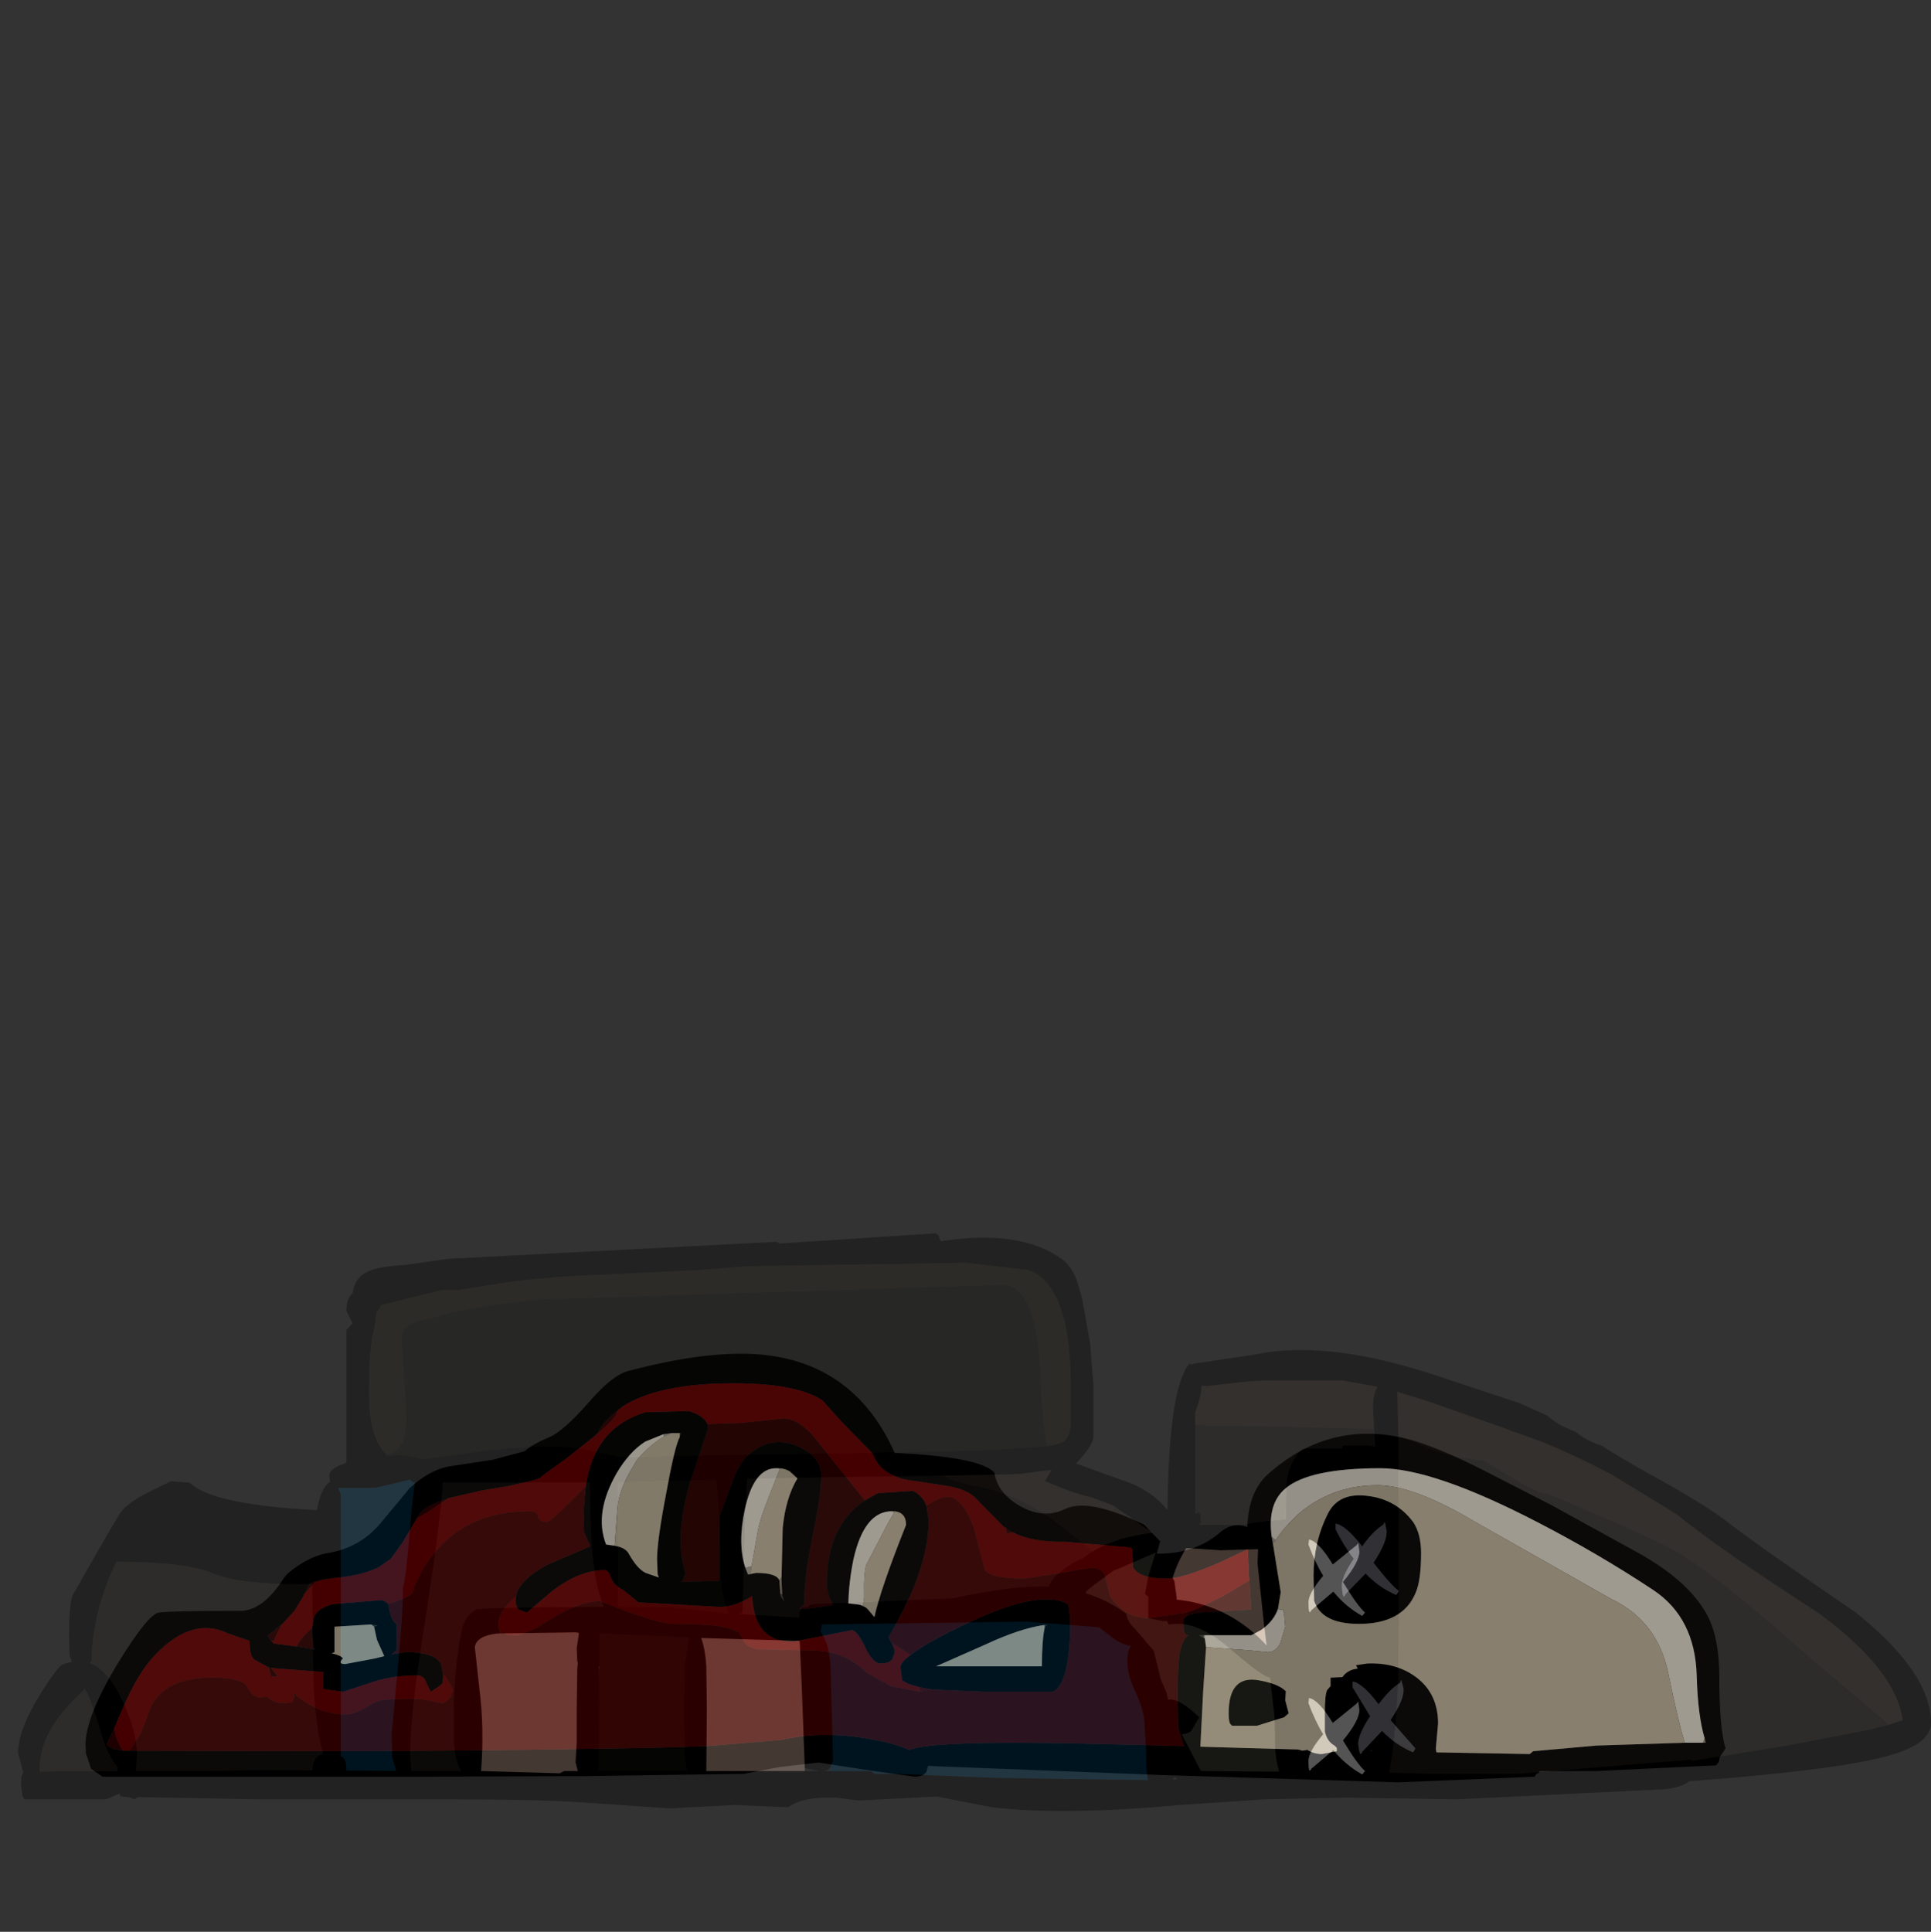 <?xml version="1.0" encoding="UTF-8" standalone="no"?>
<svg xmlns:ffdec="https://www.free-decompiler.com/flash" xmlns:xlink="http://www.w3.org/1999/xlink" ffdec:objectType="frame" height="170.65px" width="170.6px" xmlns="http://www.w3.org/2000/svg">
  <rect width="100%" height="100%" fill="#333333" stroke="none"/>
  <g transform="matrix(1.0, 0.0, 0.0, 1.0, 46.1, 154.0)">
    <use ffdec:characterId="336" height="37.85" transform="matrix(1.0, 0.0, 0.0, 1.0, -38.55, -34.4)" width="144.9" xlink:href="#shape0"/>
    <use ffdec:characterId="396" height="51.05" transform="matrix(1.0, 0.0, 0.0, 1.0, -44.5, -45.05)" width="169.0" xlink:href="#shape1"/>
  </g>
  <defs>
    <g id="shape0" transform="matrix(1.0, 0.0, 0.0, 1.0, 72.45, 18.9)">
      <path d="M-53.85 11.25 L-54.05 11.5 -54.0 11.1 -53.85 11.25 M24.95 4.2 L24.85 3.95 25.8 3.6 28.05 2.5 30.4 1.1 30.55 3.7 25.85 3.95 24.95 4.2 M-3.6 -5.95 Q-6.95 -3.7 -6.95 1.35 -6.95 2.3 -6.4 3.3 L-7.35 3.45 -9.0 3.65 -9.35 3.6 -9.25 3.5 -8.95 3.25 Q-8.95 0.85 -8.2 -2.85 -7.45 -6.5 -7.45 -8.1 -7.45 -9.85 -9.55 -10.75 -11.8 -11.7 -13.8 -10.05 -14.7 -9.3 -15.35 -7.45 L-16.45 -4.5 -16.45 1.15 -16.55 1.15 -19.8 1.25 -19.65 1.05 -19.45 0.45 Q-20.45 -2.7 -19.05 -7.5 L-17.45 -12.3 -17.5 -12.7 -17.4 -12.7 -14.55 -12.8 -10.7 -13.2 Q-9.15 -13.1 -7.55 -10.9 L-3.95 -6.4 -3.6 -5.95 M8.9 -3.45 L9.45 -3.15 8.95 -3.0 8.9 -3.45 M-2.4 -9.15 L-2.45 -9.15 -2.45 -9.25 -2.4 -9.15 M-25.5 -13.85 Q-25.35 -13.4 -27.45 -11.65 L-27.2 -11.9 Q-26.7 -12.95 -25.5 -13.85 M-40.45 -6.1 L-42.25 -4.9 -43.15 -4.4 -42.95 -4.75 Q-42.35 -5.55 -40.45 -6.1 M-45.4 -0.9 L-45.45 -0.8 -45.55 -0.75 -45.4 -0.9 M-51.85 1.15 L-52.1 1.2 -53.05 2.25 -52.7 1.5 Q-52.5 1.25 -51.85 1.15 M-54.9 4.8 L-55.2 5.15 -55.85 6.5 -56.05 6.45 -56.35 6.0 -54.9 4.8 M-53.8 6.95 Q-53.3 6.0 -52.45 5.35 L-52.45 5.75 -52.3 7.05 -52.3 7.2 -53.8 6.95 M-56.25 8.8 L-56.05 8.85 -55.45 9.6 -56.05 9.6 -56.25 8.8 M-69.9 14.15 Q-69.8 15.15 -69.15 16.15 L-70.05 16.0 -70.6 15.6 -69.9 14.15" fill="#2d0000" fill-rule="evenodd" stroke="none"/>
      <path d="M1.85 -5.5 L2.05 -4.2 Q2.05 -1.55 0.75 1.7 0.0 3.5 -1.5 6.15 L-1.25 6.6 Q-0.95 7.15 -0.95 7.45 L-1.15 8.05 Q-1.4 8.45 -2.2 8.45 -2.85 8.45 -3.5 7.15 -4.15 5.7 -4.7 5.5 L-9.75 6.5 Q-13.35 6.7 -13.55 2.5 -15.05 3.45 -16.45 3.45 L-23.6 3.05 -24.95 1.95 Q-25.8 1.55 -26.05 0.8 -26.25 0.2 -26.6 0.2 -28.75 0.2 -31.15 2.0 L-33.45 3.95 -34.15 3.7 Q-34.45 3.5 -34.45 2.7 L-34.4 2.5 Q-34.25 1.2 -31.7 -0.25 L-27.85 -1.9 -28.4 -3.15 -28.45 -4.9 -28.25 -7.2 Q-27.5 -12.4 -22.95 -13.75 L-19.15 -13.85 Q-17.8 -13.45 -17.5 -12.7 L-17.45 -12.3 -19.05 -7.5 Q-20.45 -2.7 -19.45 0.45 L-19.65 1.05 -19.8 1.25 -16.55 1.15 -16.45 1.15 -16.45 -4.5 -15.35 -7.45 Q-14.7 -9.3 -13.8 -10.05 -11.8 -11.7 -9.55 -10.75 -7.45 -9.85 -7.45 -8.1 -7.45 -6.5 -8.2 -2.85 -8.95 0.85 -8.95 3.25 L-9.25 3.5 -9.35 3.6 -9.0 3.65 -7.35 3.45 -6.4 3.3 Q-6.95 2.3 -6.95 1.35 -6.95 -3.7 -3.6 -5.95 L-2.45 -6.6 0.65 -6.8 Q1.5 -6.4 1.85 -5.5 M0.45 7.7 Q1.85 6.6 5.55 4.85 11.9 1.85 14.35 3.2 L14.45 3.6 14.55 4.7 Q14.55 10.25 13.0 10.95 L7.05 10.95 2.35 10.75 1.25 10.55 0.25 10.25 -0.3 9.95 -0.45 8.75 Q-0.4 8.3 0.45 7.7 M-45.7 3.2 Q-45.5 4.65 -44.95 5.0 L-44.95 7.25 -45.25 7.5 -45.4 7.65 -44.2 7.45 Q-41.4 7.45 -41.0 8.6 L-40.85 9.45 -40.85 9.7 -40.9 10.15 -40.95 10.25 -41.25 10.5 -41.95 10.95 -42.35 10.15 Q-42.5 9.5 -43.2 9.5 -45.55 9.5 -47.55 10.25 L-49.7 10.95 -51.45 10.7 -51.45 9.2 -56.05 8.85 -56.25 8.8 -57.55 8.1 Q-57.95 7.75 -57.95 6.55 L-57.95 6.45 -59.85 5.8 Q-63.0 4.25 -66.3 7.7 -67.8 9.25 -69.15 12.4 L-69.9 14.15 -70.6 15.6 -70.05 16.0 -69.15 16.15 -68.55 16.15 -48.05 16.2 Q-25.05 16.05 -17.55 15.75 L-10.95 15.2 Q-7.3 14.35 -3.0 15.15 -0.95 15.5 0.35 16.1 2.35 15.15 18.75 15.6 L24.6 15.75 24.1 14.15 24.05 11.25 Q24.05 8.3 24.25 7.4 24.5 6.25 25.0 5.95 L24.85 5.95 24.7 5.8 Q24.55 5.6 24.55 4.85 24.55 4.35 24.95 4.2 L25.85 3.95 30.55 3.7 30.4 1.1 30.35 0.75 30.25 -1.65 27.8 -0.5 Q24.5 0.95 23.05 0.95 20.65 0.95 20.1 -0.05 L20.05 -1.25 20.05 -1.65 19.85 -1.8 14.15 -2.3 Q11.15 -2.25 9.45 -3.15 L8.9 -3.45 8.9 -3.5 8.65 -3.65 8.55 -3.75 6.05 -6.3 Q5.15 -7.05 3.25 -7.3 L-0.05 -7.8 Q-1.6 -8.2 -2.35 -9.1 L-2.4 -9.15 -2.45 -9.25 -2.6 -9.45 -2.95 -10.15 -5.55 -12.8 -7.35 -14.8 Q-9.65 -16.3 -15.2 -16.3 -21.8 -16.3 -25.0 -14.25 L-25.5 -13.85 Q-26.7 -12.95 -27.2 -11.9 L-27.45 -11.65 -29.85 -9.75 -32.2 -8.05 -32.2 -8.0 Q-32.4 -7.85 -33.4 -7.6 L-35.2 -7.2 -37.35 -6.85 -40.4 -6.15 -40.45 -6.15 -40.45 -6.1 Q-42.35 -5.55 -42.95 -4.75 L-43.15 -4.4 -44.4 -2.3 -45.4 -0.9 -45.55 -0.75 -46.55 -0.05 Q-48.1 0.7 -50.45 0.9 L-50.8 0.95 -51.5 1.05 -51.7 1.1 -51.85 1.15 Q-52.5 1.25 -52.7 1.5 L-53.05 2.25 -53.1 2.25 -53.2 2.5 -53.25 2.6 -53.95 3.75 -54.9 4.8 -56.35 6.0 -56.05 6.45 -55.85 6.65 -55.8 6.7 -55.3 6.75 -53.8 6.95 -52.3 7.2 -52.2 7.2 -52.3 7.05 -52.45 5.75 -52.45 5.35 -52.25 4.3 Q-51.9 3.55 -50.55 3.2 L-46.3 2.85 Q-45.9 2.95 -45.7 3.2 M10.05 -5.5 Q12.15 -4.25 14.1 -5.2 16.2 -6.2 21.1 -3.8 L22.2 -2.65 22.5 -2.35 22.2 -1.25 22.3 -1.25 Q25.55 -1.25 27.7 -3.05 28.85 -4.1 30.2 -3.6 30.3 -6.75 32.05 -8.3 37.7 -13.3 44.85 -11.25 47.35 -10.5 51.0 -8.65 L57.05 -5.55 64.5 -1.45 Q69.0 1.0 70.7 3.95 71.9 5.95 71.9 9.75 71.9 14.15 72.45 15.95 L71.95 16.7 71.85 17.15 71.6 17.45 61.05 17.95 56.05 17.95 55.9 18.15 Q55.7 18.15 55.6 18.45 L43.55 18.95 22.55 18.3 2.0 17.5 1.85 18.0 Q1.6 18.45 0.8 18.45 L-3.45 17.85 -7.7 17.2 -11.15 17.6 -14.3 18.2 -28.35 18.4 -42.95 18.45 -70.95 18.45 -71.95 17.75 -72.45 16.25 -72.4 16.25 -72.45 15.7 Q-72.45 13.15 -69.6 8.45 -66.9 4.05 -65.95 3.95 -65.05 3.8 -58.7 3.8 -56.75 3.75 -54.95 0.95 -54.7 0.5 -53.65 -0.2 -52.3 -1.1 -51.05 -1.3 -48.3 -1.75 -46.5 -3.8 L-43.8 -7.05 Q-42.1 -8.6 -40.4 -8.95 L-36.45 -9.55 -33.65 -10.3 Q-33.0 -10.9 -31.45 -11.55 -30.25 -12.05 -28.0 -14.6 -25.9 -17.05 -24.45 -17.4 -16.3 -19.55 -11.35 -18.65 -4.2 -17.4 -0.95 -10.15 6.65 -9.8 7.85 -8.4 8.15 -6.6 10.05 -5.5 M32.35 -2.75 L32.45 -2.2 33.15 2.15 32.9 3.65 Q32.5 4.75 31.4 5.5 L30.55 5.95 26.45 5.95 26.35 5.95 25.9 5.95 26.35 6.2 26.45 6.25 26.55 7.0 26.55 7.05 26.3 10.85 26.05 15.8 34.7 16.05 35.05 16.15 35.45 16.1 35.45 16.05 Q36.05 16.45 36.8 16.45 L38.1 16.2 38.1 16.15 38.1 15.9 37.9 15.7 Q37.25 15.35 37.05 14.45 L37.05 12.8 Q37.05 11.2 37.25 10.8 L37.55 10.45 37.55 9.7 38.6 9.65 Q39.05 9.0 39.95 8.9 L39.8 8.6 40.8 8.45 Q43.35 8.35 45.1 9.65 47.05 11.1 47.05 13.75 L46.85 16.0 46.9 16.25 46.9 16.3 55.15 16.45 55.45 16.2 61.05 15.7 68.85 15.45 70.45 15.45 70.7 15.45 70.6 15.05 Q70.0 13.05 69.9 9.5 69.75 4.4 66.05 1.95 61.3 -1.2 55.9 -4.0 46.65 -8.8 41.95 -8.8 35.65 -8.8 33.55 -7.0 31.95 -5.65 32.35 -2.75 M38.0 -3.9 L38.0 -3.4 Q38.75 -1.9 39.6 -0.8 38.45 0.9 38.55 1.7 38.65 2.95 38.85 2.35 L40.65 0.5 Q41.85 1.75 43.35 2.4 L43.6 2.05 Q42.9 1.55 41.35 -0.45 42.6 -2.35 42.5 -3.3 L42.35 -4.05 42.2 -3.8 Q41.3 -3.25 40.35 -1.9 38.85 -3.8 38.0 -3.9 M45.55 -1.3 Q45.55 1.15 45.05 2.25 43.9 4.95 40.05 4.95 36.75 4.95 36.1 2.9 L36.05 0.7 Q36.05 -2.25 37.3 -4.75 38.25 -6.7 40.85 -6.35 43.35 -6.05 44.85 -4.05 45.55 -3.0 45.55 -1.3 M43.7 10.15 Q42.8 10.7 41.8 12.05 40.35 10.15 39.5 10.05 L39.5 10.55 41.05 13.1 Q39.95 14.8 40.0 15.6 40.15 16.85 40.35 16.25 L42.1 14.4 Q43.3 15.65 44.85 16.3 L45.05 15.95 42.85 13.45 Q44.1 11.6 44.0 10.65 L43.8 9.9 43.7 10.15 M41.2 16.2 L41.2 16.05 41.1 16.2 41.2 16.2 M31.3 9.95 Q32.95 10.25 33.6 10.9 L33.55 11.7 33.85 12.85 33.45 13.2 31.05 13.95 28.85 13.95 28.7 13.8 Q28.55 13.6 28.55 12.85 28.55 9.4 31.3 9.95 M12.25 5.05 Q10.1 5.35 7.0 6.8 L2.7 8.7 12.05 8.7 Q12.05 6.45 12.3 5.25 L12.55 5.0 12.3 5.05 12.25 5.05 M-20.7 -11.9 L-21.4 -11.8 -23.0 -11.15 Q-24.4 -10.25 -25.5 -8.4 -27.55 -4.85 -26.45 -2.05 L-26.35 -2.05 -26.05 -2.0 -25.7 -1.95 Q-24.75 -1.8 -24.45 -1.25 -23.7 0.1 -22.95 0.45 L-21.8 0.85 -21.9 0.55 -21.95 -0.75 Q-21.95 -2.4 -21.15 -6.55 -20.4 -10.7 -19.95 -11.55 L-19.8 -11.9 -19.95 -11.9 -20.7 -11.9 M-13.7 0.55 L-13.2 0.45 Q-11.4 0.45 -11.15 1.1 L-11.05 2.3 -11.05 2.5 -10.7 3.0 -10.9 2.35 -10.95 1.15 -10.95 0.8 -10.85 -3.5 Q-10.6 -6.15 -9.55 -7.9 L-10.2 -8.5 Q-10.65 -8.8 -11.3 -8.8 L-11.45 -8.8 Q-13.4 -8.8 -14.2 -5.15 -14.85 -2.1 -14.15 0.0 L-13.95 0.5 -14.0 0.6 -13.85 0.6 -13.7 0.55 M-1.0 -5.0 L-1.2 -5.0 Q-3.65 -5.0 -4.6 -0.75 -5.0 1.2 -5.05 3.15 L-5.0 3.15 -4.15 3.25 -3.9 3.3 -3.85 3.35 Q-3.5 3.45 -3.3 3.7 L-2.75 4.35 Q-2.2 1.85 0.05 -3.8 0.05 -4.9 -1.0 -5.0 M-46.95 5.2 L-46.6 5.1 -47.2 5.0 -50.45 5.2 -50.45 7.45 -50.7 7.55 Q-49.85 7.75 -49.7 8.0 -50.2 8.5 -49.5 8.5 L-46.85 8.0 -46.05 7.8 -46.7 6.35 -46.95 5.2" fill="#000000" fill-rule="evenodd" stroke="none"/>
      <path d="M2.35 10.75 L2.3 10.75 1.3 10.95 1.25 10.55 2.35 10.75 M-40.4 -6.15 L-40.45 -6.1 -40.45 -6.15 -40.4 -6.15" fill="#480000" fill-rule="evenodd" stroke="none"/>
      <path d="M32.45 -2.2 L32.35 -2.75 32.7 -2.45 32.6 -2.3 32.45 -2.2 M26.45 6.25 L26.35 6.2 26.35 5.95 26.45 5.95 26.45 6.25 M-21.4 -11.8 L-20.7 -11.9 -21.35 -11.6 -21.4 -11.8 M-13.6 -0.15 L-13.7 0.55 -13.85 0.6 -13.95 0.5 -14.15 0.0 -13.6 -0.15 M-1.2 -5.0 L-1.0 -5.0 -1.0 -4.9 -1.2 -5.0" fill="#9c988e" fill-rule="evenodd" stroke="none"/>
      <path d="M70.6 15.05 L70.7 15.45 70.45 15.45 70.6 15.05 M12.3 5.25 L12.25 5.05 12.3 5.05 12.3 5.25 M-11.15 1.1 L-10.95 0.8 -10.95 1.15 -10.9 2.35 -11.05 2.3 -11.15 1.1" fill="#847b6a" fill-rule="evenodd" stroke="none"/>
      <path d="M38.0 -3.9 Q38.85 -3.8 40.35 -1.9 41.3 -3.25 42.2 -3.8 L42.35 -4.05 42.5 -3.3 Q42.6 -2.35 41.35 -0.45 42.9 1.55 43.6 2.05 L43.35 2.4 Q41.85 1.75 40.65 0.5 L38.85 2.35 Q38.65 2.95 38.55 1.7 38.45 0.9 39.6 -0.8 38.75 -1.9 38.0 -3.4 L38.0 -3.9 M43.7 10.15 L43.8 9.9 44.0 10.65 Q44.1 11.6 42.85 13.45 L45.05 15.95 44.85 16.3 Q43.3 15.65 42.1 14.4 L40.35 16.25 Q40.15 16.85 40.0 15.6 39.95 14.8 41.05 13.1 L39.5 10.55 39.5 10.05 Q40.35 10.15 41.8 12.05 42.8 10.7 43.7 10.15" fill="#60606c" fill-opacity="0.498" fill-rule="evenodd" stroke="none"/>
      <path d="M32.7 -2.45 L32.35 -2.75 Q31.95 -5.65 33.55 -7.0 35.65 -8.8 41.95 -8.8 46.65 -8.8 55.9 -4.0 61.3 -1.2 66.05 1.95 69.75 4.4 69.9 9.5 70.0 13.05 70.6 15.05 L70.45 15.45 68.85 15.45 Q68.25 13.5 67.4 9.35 66.45 4.7 62.35 2.75 L50.35 -4.05 Q44.9 -7.3 41.7 -7.3 37.9 -7.3 35.0 -5.0 33.6 -3.8 32.7 -2.45 M26.55 7.0 L26.45 6.25 26.45 5.95 30.55 5.95 31.4 5.5 Q32.5 4.75 32.9 3.65 L33.35 3.7 33.45 4.1 33.55 5.2 33.1 6.7 Q32.65 7.45 32.05 7.45 L30.5 7.3 26.55 7.0 M-21.4 -11.8 L-21.35 -11.6 Q-22.65 -10.8 -23.75 -9.5 L-24.1 -8.9 Q-25.35 -6.85 -25.45 -5.25 L-25.7 -1.95 -26.05 -2.0 -26.35 -2.05 -26.45 -2.05 Q-27.55 -4.85 -25.5 -8.4 -24.4 -10.25 -23.0 -11.15 L-21.4 -11.8 M-11.3 -8.8 L-11.1 -8.75 -11.85 -6.85 Q-12.85 -4.4 -13.05 -3.25 L-13.6 -0.15 -14.15 0.0 Q-14.85 -2.1 -14.2 -5.15 -13.4 -8.8 -11.45 -8.8 L-11.3 -8.8 M-1.2 -5.0 L-1.0 -4.9 -1.6 -3.85 -3.45 -0.3 Q-3.7 0.4 -3.65 2.6 L-3.75 3.35 -3.85 3.35 -3.9 3.3 -4.15 3.25 -5.0 3.15 -5.05 3.15 Q-5.0 1.2 -4.6 -0.75 -3.65 -5.0 -1.2 -5.0" fill="#dcd6c9" fill-rule="evenodd" stroke="none"/>
      <path d="M32.45 -2.2 L32.6 -2.3 32.7 -2.45 Q33.6 -3.8 35.0 -5.0 37.9 -7.3 41.7 -7.3 44.9 -7.3 50.35 -4.05 L62.35 2.75 Q66.45 4.7 67.4 9.35 68.25 13.5 68.85 15.45 L61.05 15.7 55.45 16.2 55.15 16.45 46.9 16.3 46.9 16.25 46.85 16.0 47.05 13.75 Q47.05 11.1 45.1 9.65 43.35 8.35 40.8 8.45 L39.8 8.6 39.95 8.9 Q39.05 9.0 38.6 9.65 L37.55 9.7 37.55 10.45 37.25 10.8 Q37.05 11.2 37.05 12.8 L37.05 14.45 Q37.25 15.35 37.9 15.7 L38.1 15.9 38.1 16.15 38.1 16.2 36.8 16.45 Q36.05 16.45 35.45 16.05 L35.45 16.1 35.05 16.15 34.7 16.05 26.05 15.8 26.3 10.85 26.55 7.05 26.55 7.0 30.5 7.3 32.05 7.45 Q32.65 7.45 33.1 6.7 L33.55 5.2 33.45 4.1 33.35 3.7 32.9 3.65 33.15 2.15 32.45 -2.2 M45.55 -1.3 Q45.55 -3.0 44.85 -4.05 43.35 -6.05 40.85 -6.35 38.25 -6.7 37.3 -4.75 36.05 -2.25 36.05 0.7 L36.1 2.9 Q36.75 4.95 40.05 4.95 43.9 4.95 45.05 2.25 45.55 1.15 45.55 -1.3 M31.3 9.95 Q28.55 9.4 28.55 12.85 28.55 13.6 28.7 13.8 L28.85 13.95 31.05 13.95 33.45 13.2 33.85 12.85 33.55 11.7 33.6 10.9 Q32.95 10.25 31.3 9.95 M12.25 5.05 L12.3 5.25 Q12.05 6.45 12.05 8.7 L2.7 8.7 7.0 6.8 Q10.1 5.35 12.25 5.05 M-21.35 -11.6 L-20.7 -11.9 -19.95 -11.9 -19.95 -11.55 Q-20.4 -10.7 -21.15 -6.55 -21.95 -2.4 -21.95 -0.75 L-21.9 0.55 -21.8 0.85 -22.95 0.45 Q-23.7 0.1 -24.45 -1.25 -24.75 -1.8 -25.7 -1.95 L-25.45 -5.25 Q-25.35 -6.85 -24.1 -8.9 L-23.75 -9.5 Q-22.65 -10.8 -21.35 -11.6 M-13.6 -0.15 L-13.05 -3.25 Q-12.85 -4.4 -11.85 -6.85 L-11.1 -8.75 -11.3 -8.8 Q-10.65 -8.8 -10.2 -8.5 L-9.55 -7.9 Q-10.6 -6.15 -10.85 -3.5 L-10.95 0.8 -11.15 1.1 Q-11.4 0.45 -13.2 0.45 L-13.7 0.55 -13.6 -0.15 M-1.0 -4.9 L-1.0 -5.0 Q0.05 -4.9 0.05 -3.8 -2.2 1.85 -2.75 4.35 L-3.3 3.7 Q-3.5 3.45 -3.85 3.35 L-3.75 3.35 -3.65 2.6 Q-3.7 0.4 -3.45 -0.3 L-1.6 -3.85 -1.0 -4.9 M-47.2 5.0 L-46.95 5.2 -46.7 6.35 -46.05 7.8 -46.85 8.0 -49.5 8.5 Q-50.2 8.5 -49.7 8.0 -49.85 7.75 -50.7 7.55 L-50.45 7.45 -50.45 5.2 -47.2 5.0" fill="#baae96" fill-rule="evenodd" stroke="none"/>
      <path d="M-1.25 6.6 L-1.5 6.15 Q0.0 3.5 0.75 1.7 2.05 -1.55 2.05 -4.2 L1.85 -5.5 Q3.25 -6.4 3.95 -6.25 5.1 -6.05 6.05 -3.5 L7.0 0.15 Q7.45 0.95 10.55 0.95 L13.45 0.5 16.3 0.0 Q17.5 0.0 17.65 0.8 L18.05 2.45 Q19.3 4.45 21.55 4.45 L24.85 3.95 24.95 4.2 Q24.55 4.35 24.55 4.85 24.55 5.6 24.7 5.8 L24.85 5.95 25.0 5.95 Q24.5 6.25 24.25 7.4 24.05 8.3 24.05 11.25 L24.1 14.15 24.6 15.75 18.75 15.6 Q2.35 15.15 0.35 16.1 -0.95 15.5 -3.0 15.15 -7.3 14.35 -10.95 15.2 L-17.55 15.75 Q-25.05 16.05 -48.05 16.2 L-68.55 16.15 -67.55 14.6 -66.7 12.35 Q-65.5 9.7 -61.2 9.7 -58.5 9.7 -58.1 10.6 -57.7 11.45 -56.95 11.45 L-56.4 11.4 -56.25 11.5 Q-55.75 11.95 -54.95 11.95 -54.2 11.95 -54.1 11.75 L-54.05 11.5 -53.85 11.25 Q-51.8 12.95 -49.45 12.95 -48.75 12.95 -47.7 12.35 -46.6 11.7 -46.3 11.7 -43.7 11.45 -42.2 11.7 L-40.95 11.95 Q-40.2 11.8 -39.95 10.75 L-40.65 9.6 -40.85 9.45 -41.0 8.6 Q-41.4 7.45 -44.2 7.45 L-45.4 7.65 -45.25 7.5 -44.95 7.25 -44.95 5.0 Q-45.5 4.65 -45.7 3.2 -44.05 2.7 -43.55 2.2 -43.0 0.3 -41.5 -1.45 -38.55 -5.0 -33.2 -5.0 -32.55 -5.0 -32.45 -4.5 -32.3 -4.05 -31.7 -4.05 -31.4 -4.05 -29.5 -5.95 L-28.25 -7.2 -28.45 -4.9 -28.4 -3.15 -27.85 -1.9 -31.7 -0.25 Q-34.25 1.2 -34.4 2.5 -35.95 3.85 -35.95 4.85 -35.95 6.1 -35.55 5.7 L-35.25 5.9 -34.45 5.95 Q-33.55 5.95 -31.2 4.45 -28.8 2.95 -26.95 2.95 -22.0 4.95 -20.45 4.95 -15.45 4.95 -14.65 5.8 L-14.25 6.55 Q-13.95 7.0 -13.05 7.2 L-8.25 7.3 Q-5.3 7.35 -3.45 9.25 L-1.3 10.45 1.3 10.95 2.3 10.75 2.35 10.75 7.05 10.95 13.0 10.95 Q14.55 10.25 14.55 4.7 L14.45 3.6 14.35 3.2 Q11.9 1.85 5.55 4.85 1.85 6.6 0.45 7.7 L-1.25 6.6" fill="#400000" fill-rule="evenodd" stroke="none"/>
      <path d="M-1.25 6.6 L0.45 7.7 Q-0.4 8.3 -0.45 8.75 L-0.3 9.95 0.25 10.25 1.25 10.55 1.3 10.95 -1.3 10.45 -3.45 9.25 Q-5.3 7.35 -8.25 7.3 L-13.05 7.2 Q-13.95 7.0 -14.25 6.55 L-14.65 5.8 Q-15.45 4.95 -20.45 4.95 -22.0 4.95 -26.95 2.95 -28.8 2.95 -31.2 4.45 -33.55 5.95 -34.45 5.95 L-35.25 5.9 -35.55 5.7 Q-35.95 6.1 -35.95 4.85 -35.95 3.85 -34.4 2.5 L-34.45 2.7 Q-34.45 3.5 -34.15 3.7 L-33.45 3.95 -31.15 2.0 Q-28.75 0.2 -26.6 0.2 -26.25 0.2 -26.05 0.8 -25.8 1.55 -24.95 1.95 L-23.6 3.05 -16.45 3.45 Q-15.05 3.45 -13.55 2.5 -13.35 6.7 -9.75 6.5 L-4.7 5.5 Q-4.15 5.7 -3.5 7.15 -2.85 8.45 -2.2 8.45 -1.4 8.45 -1.15 8.05 L-0.95 7.45 Q-0.95 7.15 -1.25 6.6 M-28.25 -7.2 L-29.5 -5.95 Q-31.4 -4.05 -31.7 -4.05 -32.3 -4.05 -32.45 -4.5 -32.55 -5.0 -33.2 -5.0 -38.55 -5.0 -41.5 -1.45 -43.0 0.3 -43.55 2.2 -44.05 2.7 -45.7 3.2 -45.9 2.95 -46.3 2.85 L-50.55 3.2 Q-51.9 3.55 -52.25 4.3 L-52.45 5.35 Q-53.3 6.0 -53.8 6.95 L-55.3 6.75 -55.8 6.7 -55.85 6.65 -56.05 6.45 -55.85 6.5 -55.2 5.15 -54.9 4.8 -53.95 3.75 -53.25 2.6 -53.2 2.5 -53.1 2.25 -53.05 2.25 -52.1 1.2 -51.85 1.15 -51.7 1.1 -51.5 1.05 -50.8 0.95 -50.45 0.9 Q-48.1 0.7 -46.55 -0.05 L-45.55 -0.75 -45.45 -0.8 -45.4 -0.9 -44.4 -2.3 -43.15 -4.4 -42.25 -4.9 -40.45 -6.1 -40.4 -6.15 -37.35 -6.85 -35.2 -7.2 -33.4 -7.6 Q-32.4 -7.85 -32.2 -8.0 L-32.2 -8.05 -29.85 -9.75 -27.45 -11.65 Q-25.35 -13.4 -25.5 -13.85 L-25.0 -14.25 Q-21.8 -16.3 -15.2 -16.3 -9.65 -16.3 -7.35 -14.8 L-5.55 -12.8 -2.95 -10.15 -2.6 -9.45 -2.45 -9.25 -2.45 -9.15 -2.4 -9.15 -2.35 -9.1 Q-1.6 -8.2 -0.05 -7.8 L3.25 -7.3 Q5.15 -7.05 6.05 -6.3 L8.55 -3.75 8.65 -3.65 8.9 -3.5 8.9 -3.45 8.95 -3.0 9.45 -3.15 Q11.15 -2.25 14.15 -2.3 L19.85 -1.8 20.05 -1.65 20.05 -1.25 20.1 -0.05 Q20.65 0.95 23.05 0.95 24.5 0.95 27.8 -0.5 L30.25 -1.65 30.35 0.75 30.4 1.1 28.05 2.5 25.8 3.6 24.85 3.95 21.55 4.45 Q19.3 4.45 18.05 2.45 L17.65 0.8 Q17.5 0.0 16.3 0.0 L13.45 0.5 10.55 0.95 Q7.45 0.95 7.0 0.15 L6.05 -3.5 Q5.1 -6.05 3.95 -6.25 3.25 -6.4 1.85 -5.5 1.5 -6.4 0.65 -6.8 L-2.45 -6.6 -3.6 -5.95 -3.95 -6.4 -7.55 -10.9 Q-9.15 -13.1 -10.7 -13.2 L-14.55 -12.8 -17.4 -12.7 -17.5 -12.7 Q-17.8 -13.45 -19.15 -13.85 L-22.95 -13.75 Q-27.5 -12.4 -28.25 -7.2 M-40.85 9.45 L-40.65 9.6 -39.95 10.75 Q-40.2 11.8 -40.95 11.95 L-42.2 11.7 Q-43.7 11.45 -46.3 11.7 -46.6 11.7 -47.7 12.35 -48.75 12.95 -49.45 12.95 -51.8 12.95 -53.85 11.25 L-54.0 11.1 -54.05 11.5 -54.1 11.75 Q-54.2 11.95 -54.95 11.95 -55.75 11.95 -56.25 11.5 L-56.4 11.4 -56.95 11.45 Q-57.7 11.45 -58.1 10.6 -58.5 9.7 -61.2 9.7 -65.5 9.7 -66.7 12.35 L-67.55 14.6 -68.55 16.15 -69.15 16.15 Q-69.8 15.15 -69.9 14.15 L-69.15 12.4 Q-67.8 9.25 -66.3 7.7 -63.0 4.25 -59.85 5.8 L-57.95 6.45 -57.95 6.55 Q-57.95 7.75 -57.55 8.1 L-56.25 8.8 -56.05 9.6 -55.45 9.6 -56.05 8.85 -51.45 9.2 -51.45 10.7 -49.7 10.95 -47.55 10.25 Q-45.55 9.5 -43.2 9.5 -42.5 9.5 -42.35 10.15 L-41.95 10.95 -41.25 10.5 -40.95 10.25 -40.9 10.15 -40.85 9.7 -40.85 9.45" fill="#660000" fill-rule="evenodd" stroke="none"/>
    </g>
    <g id="shape1" transform="matrix(1.0, 0.0, 0.0, 1.0, 84.5, 25.55)">
      <path d="M19.0 -14.05 L19.15 -13.95 19.45 -14.05 24.5 -14.8 25.6 -15.0 Q31.5 -15.95 40.15 -13.2 L48.15 -10.55 50.6 -9.45 Q51.6 -8.55 53.05 -8.05 54.1 -7.2 55.4 -6.8 57.1 -5.7 59.35 -4.45 64.35 -1.7 66.25 -0.25 69.5 2.25 77.8 7.9 84.5 13.25 84.5 17.7 84.5 19.6 80.55 20.65 75.9 21.9 63.15 22.85 62.55 23.35 61.1 23.55 L42.65 24.45 32.8 24.3 25.6 24.45 18.15 24.95 Q7.75 25.9 1.55 25.15 L-3.35 24.2 -10.25 24.55 -12.25 24.3 Q-15.25 24.2 -16.45 25.15 L-21.25 24.95 -26.95 25.25 -34.95 24.7 Q-38.95 24.45 -46.2 24.45 L-63.25 24.45 -73.9 24.25 -74.25 24.45 -74.75 24.25 -75.45 24.2 -75.55 23.95 -76.75 24.45 -83.95 24.45 -84.1 24.2 -84.25 23.2 -84.2 22.4 -84.05 22.1 -84.5 20.35 Q-84.5 18.35 -82.6 15.25 -80.95 12.6 -80.5 12.5 L-79.75 12.3 -79.95 11.75 -80.0 10.2 Q-80.0 7.2 -79.7 6.45 L-76.85 1.45 -75.45 -0.9 Q-74.75 -1.8 -72.85 -2.75 L-71.0 -3.65 -69.75 -3.55 -69.4 -3.55 -69.2 -3.4 Q-67.05 -1.55 -58.1 -1.1 -57.75 -3.05 -57.0 -3.55 L-56.95 -3.5 -57.0 -4.15 Q-57.0 -4.8 -55.45 -5.3 L-55.5 -5.3 -55.5 -17.0 -54.95 -17.6 -55.5 -18.7 Q-55.5 -19.8 -54.95 -20.25 -54.75 -21.65 -53.65 -22.15 -52.65 -22.65 -50.35 -22.75 L-46.5 -23.3 -17.5 -24.8 -17.25 -24.65 -3.45 -25.55 -3.2 -25.4 -3.0 -24.85 Q4.05 -25.95 7.75 -23.25 8.6 -22.6 9.05 -21.35 L9.5 -19.8 10.2 -15.9 10.5 -12.2 10.5 -7.5 Q10.4 -6.75 9.0 -5.25 L9.0 -5.2 14.0 -3.4 Q15.95 -2.5 17.05 -1.1 17.15 -10.6 18.55 -13.35 L18.7 -13.65 19.0 -14.05 M6.4 -6.75 Q7.7 -6.95 8.0 -7.25 8.5 -7.9 8.5 -8.75 L8.5 -12.05 Q8.5 -20.9 4.8 -22.3 L-0.8 -22.95 -9.85 -22.8 -19.9 -22.65 -24.35 -22.3 -35.05 -21.8 -35.85 -21.75 -36.7 -21.7 -38.95 -21.5 -40.75 -21.3 -45.5 -20.55 -47.0 -20.55 -52.45 -19.2 -52.5 -19.05 -52.85 -18.55 -53.0 -17.3 Q-53.5 -15.7 -53.5 -11.4 -53.5 -7.55 -52.0 -6.05 L-52.0 -5.9 -50.35 -5.95 -48.6 -5.6 -43.6 -6.3 Q-38.05 -7.0 -34.6 -6.5 L-31.5 -5.8 Q2.8 -6.3 3.5 -6.55 L6.4 -6.75 M10.45 2.55 Q12.45 1.3 15.75 0.9 L14.7 0.2 12.25 -1.5 10.4 -2.2 Q8.8 -2.55 6.5 -3.55 L6.2 -3.65 6.75 -4.55 6.8 -4.65 4.05 -4.3 3.05 -4.25 -2.7 -4.15 -13.2 -4.0 -20.1 -3.85 -20.25 -1.05 -20.5 7.95 -20.85 8.1 -20.5 8.1 -15.5 8.4 -15.45 7.9 -15.25 7.5 -14.8 7.5 Q-14.6 7.3 -14.2 7.2 L-2.0 6.7 Q3.3 5.55 6.55 5.65 6.95 4.7 8.35 3.8 9.0 3.35 9.6 3.15 L10.05 2.8 10.45 2.55 M20.5 -12.05 L20.05 -12.1 20.05 -12.05 Q20.05 -11.2 19.5 -9.75 L19.5 -8.65 19.5 -0.9 19.5 -0.8 19.55 -0.8 19.8 -0.9 Q20.0 -0.85 20.0 -0.05 L19.9 0.2 20.0 0.2 23.8 0.2 24.55 0.05 25.6 -0.1 27.5 -0.3 27.55 -3.4 Q27.8 -5.45 29.0 -6.55 L32.5 -6.55 32.5 -6.8 34.8 -6.8 35.4 -6.7 35.3 -8.25 35.2 -10.15 Q35.2 -11.35 35.6 -12.0 L32.5 -12.55 25.6 -12.55 24.0 -12.45 20.5 -12.05 M80.8 17.85 L81.15 17.75 82.0 17.45 Q81.4 13.0 74.5 7.95 65.8 2.35 62.0 -0.75 L56.35 -4.2 Q52.3 -6.35 49.0 -7.55 L47.25 -8.15 47.2 -8.2 39.8 -10.8 37.35 -11.55 37.45 -7.65 37.45 -5.65 37.5 -5.55 37.45 -5.35 37.5 4.2 37.45 13.6 Q37.25 18.55 36.65 22.1 L40.25 22.2 48.05 22.2 63.3 20.95 63.45 21.05 71.8 19.7 78.8 18.35 80.8 17.85 M32.55 5.25 Q34.0 3.5 34.0 2.55 L33.9 1.8 33.75 2.0 31.65 3.7 Q30.4 1.65 29.55 1.5 L29.5 1.95 Q30.1 3.55 30.8 4.7 29.5 6.25 29.5 7.05 29.5 8.3 29.75 7.75 L31.7 6.1 Q32.8 7.45 34.25 8.25 L34.5 7.95 Q33.85 7.4 32.55 5.25 M29.2 1.15 L29.15 1.15 29.3 1.2 29.2 1.15 M21.75 2.45 L18.7 2.25 Q17.9 3.55 17.5 4.9 L17.65 5.15 17.85 6.55 17.85 6.8 18.9 6.95 Q22.9 7.7 25.8 10.85 L25.6 9.25 25.0 3.6 25.05 2.35 21.75 2.45 M29.5 21.05 Q29.5 22.3 29.75 21.75 L31.7 20.1 Q32.8 21.45 34.25 22.25 L34.5 21.95 Q33.85 21.4 32.55 19.25 34.0 17.5 34.0 16.55 L33.9 15.8 33.75 16.0 31.65 17.7 Q30.4 15.65 29.55 15.5 L29.5 15.95 Q30.1 17.55 30.8 18.7 29.5 20.25 29.5 21.05 M9.85 6.25 Q11.75 6.85 13.4 8.05 13.55 8.85 14.15 9.35 L15.85 11.35 16.45 13.85 16.95 15.0 17.1 15.65 Q18.0 15.45 19.85 17.2 L19.15 18.4 Q18.9 18.65 18.3 18.7 L20.0 21.95 25.6 22.0 26.9 22.0 Q26.65 21.1 26.55 20.0 L26.5 17.1 26.1 13.7 Q25.55 13.7 22.8 11.35 20.1 8.95 18.0 8.95 L17.15 9.0 17.0 8.7 16.6 8.7 15.35 8.45 15.35 6.55 15.05 6.3 15.15 5.8 15.35 4.75 16.0 2.65 12.55 4.15 12.35 4.2 10.5 5.55 9.9 6.05 9.75 6.2 9.85 6.25 M15.3 22.7 Q15.15 21.9 15.15 20.2 L15.0 17.45 Q14.85 16.3 14.1 14.7 13.5 13.35 13.5 12.3 13.5 11.4 13.75 11.0 L13.8 10.9 Q13.1 10.8 12.35 10.3 L11.0 9.25 4.6 8.75 -13.5 9.0 Q-13.55 9.7 -13.7 9.55 -12.7 10.7 -12.7 13.5 L-12.5 21.0 -12.75 21.65 Q-12.95 21.95 -13.5 21.95 L-12.75 21.95 -9.2 21.95 -8.95 22.1 -8.85 22.2 -6.95 22.2 1.9 22.55 15.3 22.75 15.4 22.75 15.3 22.7 M17.5 22.7 L17.55 22.7 17.9 22.65 17.7 22.5 17.65 22.55 17.5 22.7 M-56.0 -2.55 L-56.0 20.65 -55.85 20.7 -55.65 20.95 Q-55.5 21.2 -55.5 21.9 L-51.1 21.95 -51.45 20.75 -51.5 18.7 -51.0 13.35 Q-50.5 8.2 -50.5 5.75 -50.2 4.85 -49.75 -1.05 L-49.45 -3.55 -49.6 -3.55 -49.8 -3.7 -49.85 -3.8 -50.25 -3.7 -53.0 -3.05 -56.25 -3.05 -56.0 -2.55 M-31.5 -3.55 L-31.5 7.45 -27.0 7.45 -21.7 8.05 Q-22.3 6.75 -22.45 4.5 L-22.5 0.25 -22.8 -3.8 -30.5 -3.55 -31.5 -3.55 M-47.0 -3.55 Q-47.1 -0.4 -48.85 10.65 -50.2 19.5 -49.75 21.95 L-45.35 21.95 Q-45.85 21.2 -46.0 19.45 L-46.0 16.3 Q-46.0 13.85 -45.5 10.5 L-45.25 9.25 Q-44.9 8.25 -44.1 7.7 -43.9 7.5 -32.75 7.45 -33.7 5.3 -33.9 0.55 L-34.0 -3.55 -47.0 -3.55 M-15.0 21.95 L-13.75 21.95 -15.0 21.7 -15.25 14.9 -15.45 10.45 -24.15 10.2 Q-23.8 11.15 -23.7 12.65 L-23.65 16.4 -23.7 21.95 -15.0 21.95 M-35.15 11.1 L-34.95 9.75 -35.25 9.7 -42.15 9.8 Q-44.0 10.0 -44.15 11.0 L-43.75 14.65 Q-43.3 18.2 -43.6 21.95 L-36.65 22.15 -36.25 21.95 -35.05 21.95 -35.25 21.2 -35.15 19.45 -35.15 16.45 -35.1 12.9 -35.05 12.4 -35.1 12.25 -35.15 11.1 M-33.2 12.95 L-33.15 16.15 -33.2 21.95 -25.4 21.95 -25.6 20.7 -25.65 16.7 -25.6 12.5 -25.2 10.15 -33.15 9.8 -33.15 12.7 -33.2 12.75 -33.2 12.95 M-78.1 12.45 Q-76.65 13.0 -75.45 15.4 -74.0 18.4 -74.0 20.5 L-74.1 21.95 -67.25 21.95 Q-64.75 21.85 -58.5 21.9 -58.45 20.65 -57.55 20.45 -58.2 18.15 -58.4 14.4 L-58.5 6.45 -58.5 5.4 -59.5 5.45 Q-65.0 5.45 -67.25 4.5 -69.5 3.5 -75.8 3.45 L-76.35 4.6 Q-78.0 8.6 -78.0 12.25 L-78.15 12.4 -78.1 12.45 M-75.65 21.7 Q-76.6 20.5 -77.1 18.85 -77.95 15.8 -78.6 14.7 -80.65 16.6 -81.55 18.15 -82.65 20.0 -82.6 22.0 L-79.0 21.95 -75.75 22.0 -75.75 21.95 -75.7 21.7 -75.65 21.7" fill="#000000" fill-opacity="0.329" fill-rule="evenodd" stroke="none"/>
      <path d="M6.4 -6.75 Q6.0 -8.8 5.85 -12.75 5.5 -21.0 2.5 -21.0 L-38.7 -19.7 Q-45.25 -19.0 -48.0 -18.05 -50.4 -17.7 -50.65 -16.5 L-50.5 -14.3 -50.2 -9.25 Q-50.25 -6.05 -52.0 -6.05 -53.5 -7.55 -53.5 -11.4 -53.5 -15.7 -53.0 -17.3 L-52.85 -18.55 -52.5 -19.05 -52.45 -19.2 -47.0 -20.55 -45.5 -20.55 -40.75 -21.3 -38.95 -21.5 -36.7 -21.7 -35.85 -21.75 -35.05 -21.8 -24.35 -22.3 -19.9 -22.65 -9.85 -22.8 -0.8 -22.95 4.8 -22.3 Q8.5 -20.9 8.5 -12.05 L8.5 -8.75 Q8.5 -7.9 8.0 -7.25 7.7 -6.95 6.4 -6.75 M19.8 -0.9 L19.55 -0.8 19.5 -0.8 19.5 -0.9 19.8 -0.9" fill="#221c15" fill-opacity="0.329" fill-rule="evenodd" stroke="none"/>
      <path d="M-52.0 -6.05 Q-50.25 -6.05 -50.2 -9.25 L-50.5 -14.3 -50.65 -16.5 Q-50.4 -17.7 -48.0 -18.05 -45.25 -19.0 -38.7 -19.7 L2.5 -21.0 Q5.5 -21.0 5.85 -12.75 6.0 -8.8 6.4 -6.75 L3.5 -6.55 Q2.8 -6.3 -31.5 -5.8 L-34.6 -6.5 Q-38.05 -7.0 -43.6 -6.3 L-48.6 -5.6 -50.35 -5.95 -52.0 -5.9 -52.0 -6.05 M-31.5 -3.55 L-30.5 -3.55 -22.8 -3.8 -22.5 0.25 -22.45 4.5 Q-22.3 6.75 -21.7 8.05 L-27.0 7.45 -31.5 7.45 -31.5 -3.55 M-33.15 12.7 L-33.15 9.8 -25.2 10.15 -25.6 12.5 -25.65 16.7 -25.6 20.7 -25.4 21.95 -33.2 21.95 -33.15 16.15 -33.2 12.95 -33.15 12.7" fill="#11100f" fill-opacity="0.329" fill-rule="evenodd" stroke="none"/>
      <path d="M-2.7 -4.15 L3.05 -4.25 4.05 -4.3 6.8 -4.65 6.75 -4.55 6.2 -3.65 6.5 -3.55 Q8.8 -2.55 10.4 -2.2 L12.25 -1.5 14.7 0.2 15.75 0.9 Q12.45 1.3 10.45 2.55 L7.8 0.45 Q4.15 -2.5 -0.1 -3.25 -2.05 -3.6 -2.7 -4.15 M20.05 -12.05 L20.5 -12.05 24.0 -12.45 25.6 -12.55 32.5 -12.55 35.6 -12.0 Q35.2 -11.35 35.2 -10.15 L35.3 -8.25 25.6 -8.5 20.75 -8.55 19.5 -8.65 19.5 -9.75 Q20.05 -11.2 20.05 -12.05 M80.8 17.85 L73.6 11.75 Q65.3 4.4 61.8 2.45 59.7 1.3 55.35 -0.55 L50.65 -2.55 50.5 -2.55 Q49.65 -2.55 45.05 -5.45 L42.95 -5.75 Q41.3 -6.0 39.55 -6.8 L37.45 -7.65 37.35 -11.55 39.8 -10.8 47.2 -8.2 47.25 -8.15 49.0 -7.55 Q52.3 -6.35 56.35 -4.2 L62.0 -0.75 Q65.8 2.35 74.5 7.95 81.4 13.0 82.0 17.45 L81.15 17.75 80.8 17.85" fill="#372c22" fill-opacity="0.329" fill-rule="evenodd" stroke="none"/>
      <path d="M-2.7 -4.15 Q-2.05 -3.6 -0.1 -3.25 4.15 -2.5 7.8 0.45 L10.45 2.55 10.05 2.8 9.6 3.15 Q9.0 3.35 8.35 3.8 6.95 4.7 6.55 5.65 3.3 5.55 -2.0 6.7 L-14.2 7.2 Q-14.6 7.3 -14.8 7.5 L-15.25 7.5 -15.45 7.9 -15.5 8.4 -20.5 8.1 -20.5 7.95 -20.25 -1.05 -20.1 -3.85 -13.2 -4.0 -2.7 -4.15 M35.3 -8.25 L35.4 -6.7 34.8 -6.8 32.5 -6.8 32.5 -6.55 29.0 -6.55 Q27.8 -5.45 27.55 -3.4 L27.5 -0.3 25.6 -0.1 24.55 0.05 23.8 0.2 20.0 0.2 20.0 -0.05 Q20.0 -0.85 19.8 -0.9 L19.5 -0.9 19.5 -8.65 20.75 -8.55 25.6 -8.5 35.3 -8.25 M37.45 -7.65 L39.55 -6.8 Q41.3 -6.0 42.95 -5.75 L45.05 -5.45 Q49.65 -2.55 50.5 -2.55 L50.65 -2.55 55.35 -0.55 Q59.7 1.3 61.8 2.45 65.3 4.4 73.6 11.75 L80.8 17.85 78.8 18.35 71.8 19.7 63.45 21.05 63.3 20.95 48.05 22.2 40.25 22.2 36.65 22.1 Q37.25 18.55 37.45 13.6 L37.5 4.2 37.45 -5.35 37.5 -5.55 37.45 -5.65 37.45 -7.65 M9.9 6.05 L9.85 6.25 9.75 6.2 9.9 6.05 M-47.0 -3.55 L-34.0 -3.55 -33.9 0.55 Q-33.7 5.3 -32.75 7.45 -43.9 7.5 -44.1 7.7 -44.9 8.25 -45.25 9.25 L-45.5 10.5 Q-46.0 13.85 -46.0 16.3 L-46.0 19.45 Q-45.85 21.2 -45.35 21.95 L-49.75 21.95 Q-50.2 19.5 -48.85 10.65 -47.1 -0.4 -47.0 -3.55 M-78.0 12.25 Q-78.0 8.6 -76.35 4.6 L-75.8 3.45 Q-69.5 3.5 -67.25 4.5 -65.0 5.45 -59.5 5.45 L-58.5 5.4 -58.5 6.45 -58.4 14.4 Q-58.2 18.15 -57.55 20.45 -58.45 20.65 -58.5 21.9 -64.75 21.85 -67.25 21.95 L-74.1 21.95 -74.0 20.5 Q-74.0 18.4 -75.45 15.4 -76.65 13.0 -78.1 12.45 L-78.0 12.25 M-75.65 21.7 L-75.7 21.7 -75.75 21.95 -75.75 22.0 -79.0 21.95 -82.6 22.0 Q-82.65 20.0 -81.55 18.15 -80.65 16.6 -78.6 14.7 -77.95 15.8 -77.1 18.85 -76.6 20.5 -75.65 21.7" fill="#221f1c" fill-opacity="0.329" fill-rule="evenodd" stroke="none"/>
      <path d="M32.55 5.25 Q33.85 7.4 34.5 7.95 L34.25 8.25 Q32.8 7.45 31.7 6.1 L29.75 7.75 Q29.5 8.3 29.5 7.05 29.5 6.25 30.8 4.7 30.1 3.55 29.5 1.95 L29.55 1.5 Q30.4 1.65 31.65 3.7 L33.75 2.0 33.9 1.8 34.0 2.55 Q34.0 3.5 32.55 5.25 M29.5 21.05 Q29.5 20.25 30.8 18.7 30.1 17.55 29.5 15.95 L29.55 15.5 Q30.4 15.65 31.65 17.7 L33.75 16.0 33.9 15.8 34.0 16.55 Q34.0 17.5 32.55 19.25 33.85 21.4 34.5 21.95 L34.25 22.25 Q32.8 21.45 31.7 20.1 L29.75 21.75 Q29.5 22.3 29.5 21.05" fill="#ffffff" fill-opacity="0.329" fill-rule="evenodd" stroke="none"/>
      <path d="M21.75 2.45 L25.05 2.35 25.0 3.6 25.6 9.25 25.8 10.85 Q22.9 7.7 18.9 6.95 L17.85 6.8 17.85 6.55 17.65 5.15 17.5 4.9 Q17.9 3.55 18.7 2.25 L21.75 2.45 M-15.0 21.7 L-15.0 21.95 -23.7 21.95 -23.65 16.4 -23.7 12.65 Q-23.8 11.15 -24.15 10.2 L-15.45 10.45 -15.25 14.9 -15.0 21.7 M-35.15 11.1 L-35.1 12.25 -35.05 12.4 -35.1 12.9 -35.15 16.45 -35.15 19.45 -35.25 21.2 -35.05 21.95 -36.25 21.95 -36.65 22.15 -43.6 21.95 Q-43.3 18.2 -43.75 14.65 L-44.15 11.0 Q-44.0 10.0 -42.15 9.8 L-35.25 9.7 -34.95 9.75 -35.15 11.1" fill="#cdac98" fill-opacity="0.329" fill-rule="evenodd" stroke="none"/>
      <path d="M9.9 6.05 L10.5 5.55 12.35 4.2 12.55 4.15 16.0 2.65 15.35 4.75 15.15 5.8 15.05 6.3 15.35 6.55 15.35 8.45 16.6 8.7 17.0 8.7 17.15 9.0 18.0 8.95 Q20.1 8.95 22.8 11.35 25.55 13.7 26.1 13.7 L26.5 17.1 26.55 20.0 Q26.65 21.1 26.9 22.0 L25.6 22.0 20.0 21.95 18.3 18.7 Q18.9 18.65 19.15 18.4 L19.85 17.2 Q18.0 15.45 17.1 15.65 L16.95 15.0 16.45 13.85 15.85 11.35 14.15 9.35 Q13.55 8.85 13.4 8.05 11.75 6.85 9.85 6.25 L9.9 6.05" fill="#48463c" fill-opacity="0.329" fill-rule="evenodd" stroke="none"/>
      <path d="M-33.15 12.7 L-33.2 12.95 -33.2 12.75 -33.15 12.7" fill="#aa8a71" fill-opacity="0.329" fill-rule="evenodd" stroke="none"/>
      <path d="M-12.75 21.65 L-12.5 21.0 -12.7 13.5 Q-12.7 10.7 -13.7 9.55 -13.55 9.7 -13.5 9.0 L4.6 8.75 11.0 9.25 12.35 10.3 Q13.1 10.8 13.8 10.9 L13.75 11.0 Q13.5 11.4 13.5 12.3 13.5 13.35 14.1 14.7 14.85 16.3 15.0 17.45 L15.15 20.2 Q15.15 21.9 15.3 22.7 L15.3 22.75 1.9 22.55 -6.95 22.2 -8.85 22.2 -8.95 22.1 -9.2 21.95 -12.75 21.95 -12.75 21.65 M-56.0 -2.55 L-56.25 -3.05 -53.0 -3.05 -50.25 -3.7 -49.85 -3.8 -49.8 -3.7 -49.6 -3.55 -49.45 -3.55 -49.75 -1.05 Q-50.2 4.85 -50.5 5.75 -50.5 8.2 -51.0 13.35 L-51.5 18.7 -51.45 20.75 -51.1 21.95 -55.5 21.9 Q-55.5 21.2 -55.65 20.95 L-55.85 20.7 -56.0 20.65 -56.0 -2.55" fill="#023f60" fill-opacity="0.329" fill-rule="evenodd" stroke="none"/>
    </g>
  </defs>
</svg>
